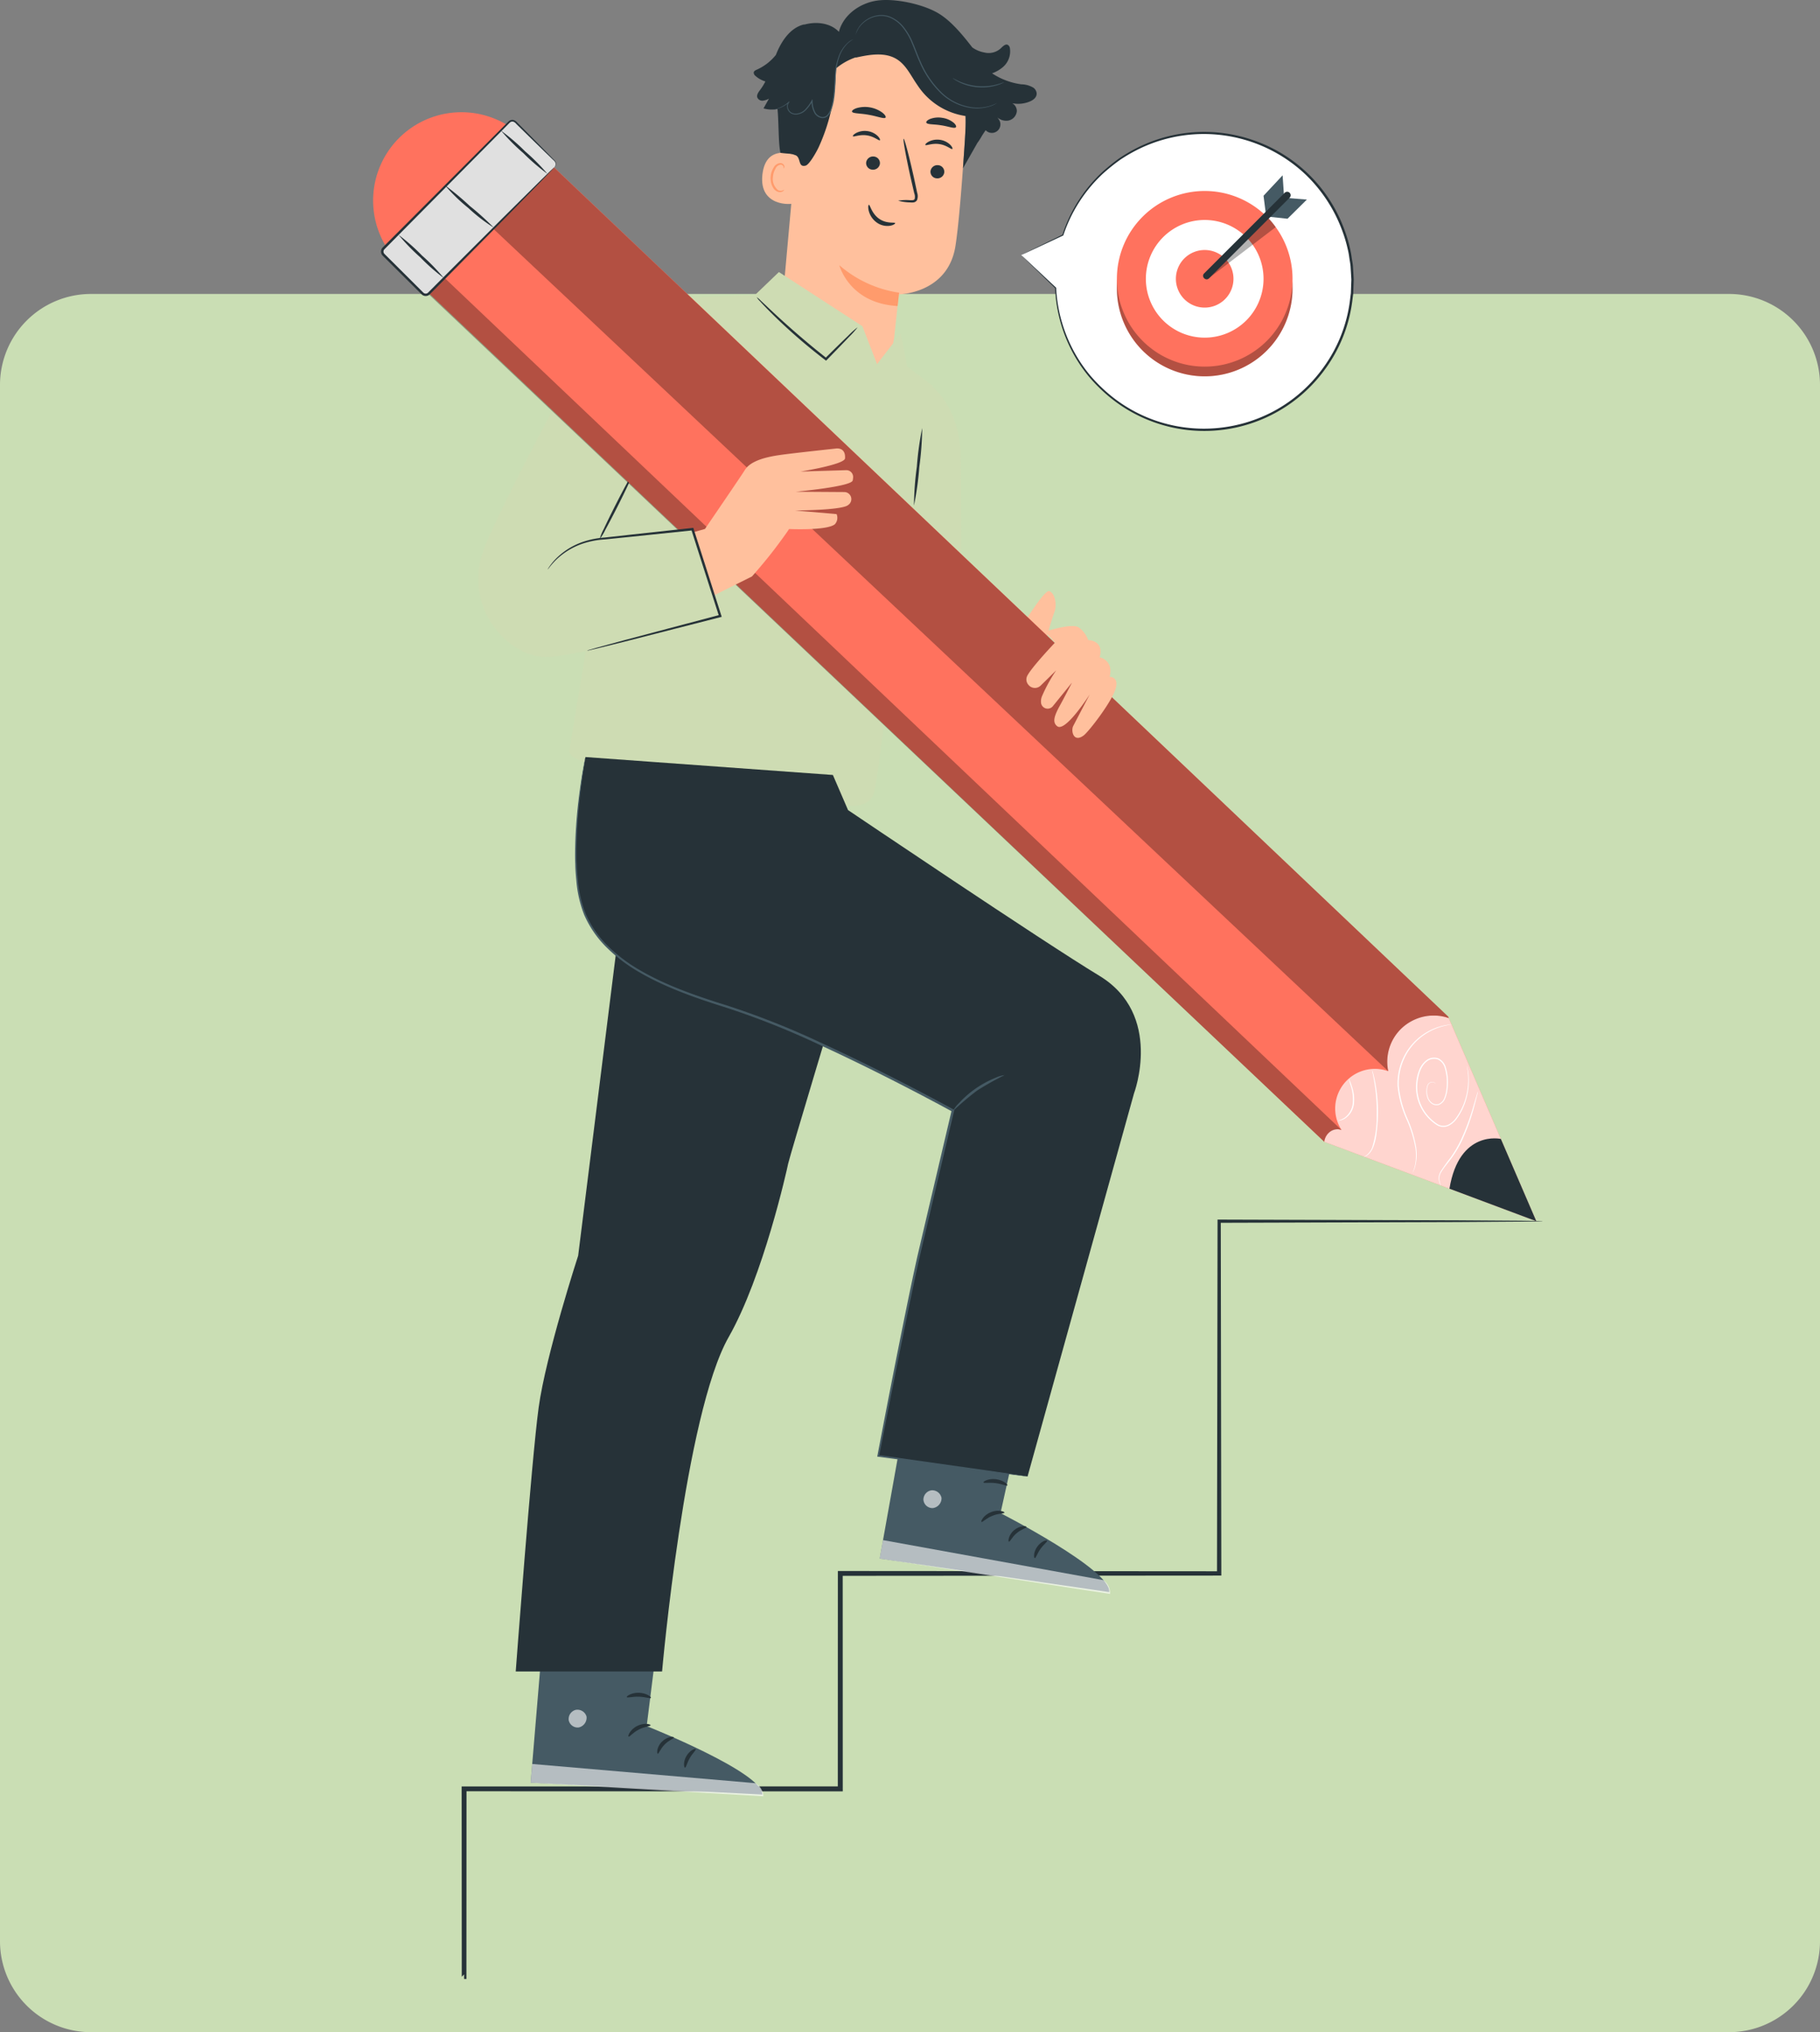 <svg xmlns="http://www.w3.org/2000/svg" xmlns:xlink="http://www.w3.org/1999/xlink" width="400" height="446.6" viewBox="0 0 400 446.6">
  <rect x="0" y="0" width="400" height="446.6" fill="#808080" stroke="none"/>
  <defs>
    <clipPath id="clip-path">
      <rect id="Rectángulo_385075" data-name="Rectángulo 385075" width="257.028" height="434.918" fill="none"/>
    </clipPath>
    <clipPath id="clip-path-3">
      <rect id="Rectángulo_385063" data-name="Rectángulo 385063" width="38.608" height="38.608" fill="none"/>
    </clipPath>
    <clipPath id="clip-path-4">
      <rect id="Rectángulo_385064" data-name="Rectángulo 385064" width="14.76" height="13.523" fill="none"/>
    </clipPath>
    <clipPath id="clip-path-5">
      <rect id="Rectángulo_385065" data-name="Rectángulo 385065" width="4.001" height="3.956" fill="none"/>
    </clipPath>
    <clipPath id="clip-path-6">
      <rect id="Rectángulo_385066" data-name="Rectángulo 385066" width="50.634" height="11.824" fill="none"/>
    </clipPath>
    <clipPath id="clip-path-7">
      <rect id="Rectángulo_385067" data-name="Rectángulo 385067" width="25.595" height="8.916" fill="none"/>
    </clipPath>
    <clipPath id="clip-path-8">
      <rect id="Rectángulo_385068" data-name="Rectángulo 385068" width="3.989" height="3.961" fill="none"/>
    </clipPath>
    <clipPath id="clip-path-9">
      <rect id="Rectángulo_385069" data-name="Rectángulo 385069" width="51.136" height="7.097" fill="none"/>
    </clipPath>
    <clipPath id="clip-path-10">
      <rect id="Rectángulo_385070" data-name="Rectángulo 385070" width="25.501" height="6.642" fill="none"/>
    </clipPath>
    <clipPath id="clip-path-11">
      <rect id="Rectángulo_385071" data-name="Rectángulo 385071" width="46.606" height="45.179" fill="none"/>
    </clipPath>
    <clipPath id="clip-path-12">
      <rect id="Rectángulo_385072" data-name="Rectángulo 385072" width="210.037" height="199.544" fill="none"/>
    </clipPath>
    <clipPath id="clip-path-13">
      <rect id="Rectángulo_385073" data-name="Rectángulo 385073" width="201.135" height="190.527" fill="none"/>
    </clipPath>
  </defs>
  <g id="Grupo_1083318" data-name="Grupo 1083318" transform="translate(-600 -458.4)">
    <path id="Trazado_834978" data-name="Trazado 834978" d="M20,0H380a20,20,0,0,1,20,20V362a20,20,0,0,1-20,20H20A20,20,0,0,1,0,362V20A20,20,0,0,1,20,0Z" transform="translate(600 523)" fill="#cadeb4"/>
    <g id="Grupo_1083258" data-name="Grupo 1083258" transform="translate(682 458.4)">
      <g id="Grupo_1083257" data-name="Grupo 1083257" clip-path="url(#clip-path)">
        <g id="Grupo_1083256" data-name="Grupo 1083256">
          <g id="Grupo_1083255" data-name="Grupo 1083255" clip-path="url(#clip-path)">
            <path id="Trazado_833046" data-name="Trazado 833046" d="M19.091,421.461l-.507.505c-.008-13.174-.017-27.022-.025-41.279v-.531h.532l68.824-.016h13.86l-.546.545c.005-16.181.007-32.005.012-47.346v-.535h.535l83.268.06-.475.475c.046-29.659.087-55.807.121-77.406v-.356h.353l52.3.163,13.959.093,3.6.049.914.024a1.446,1.446,0,0,1,.307.025,1.313,1.313,0,0,1-.307.026l-.914.024-3.6.049-13.959.093-52.3.161.354-.354c.034,21.6.074,47.747.121,77.406v.474h-.476l-83.268.06.533-.534c.005,15.341.008,31.165.012,47.346v.545h-14.4l-68.824-.016.53-.531c-.008,14.257-.016,28.1-.023,41.279l0,.507h-.5" transform="translate(0.904 12.445)" fill="#263238"/>
            <path id="Trazado_833047" data-name="Trazado 833047" d="M135.816,54.693l9.165-4.391a32.7,32.7,0,1,1-1.586,11.609l0,.018Z" transform="translate(6.613 1.355)" fill="#fff"/>
            <path id="Trazado_833048" data-name="Trazado 833048" d="M135.816,54.7s.145.154.46.465l1.418,1.391,5.619,5.463a.112.112,0,0,0,.159,0,.107.107,0,0,0,.029-.056l0-.018-.224-.019a32.689,32.689,0,0,0,4.56,15.417,31.943,31.943,0,0,0,2.934,4.152,35.808,35.808,0,0,0,3.839,3.872,32.584,32.584,0,0,0,10.236,6.014,32.767,32.767,0,0,0,37.85-11.7,32.238,32.238,0,0,0,5.856-14.557l.255-2.012.071-2.017.035-1.006-.057-1-.122-2c-.064-.661-.2-1.313-.292-1.967a16.359,16.359,0,0,0-.365-1.943,29.9,29.9,0,0,0-1.111-3.761,32.551,32.551,0,0,0-20.321-20.023A32.836,32.836,0,0,0,162.1,30.752a35.811,35.811,0,0,0-4.747,2.709,42.8,42.8,0,0,0-3.945,3.221,32.52,32.52,0,0,0-8.533,13.6l.059-.067-6.824,3.346-1.728.856c-.384.191-.564.29-.564.29s.22-.092.622-.278l1.778-.824,6.813-3.188a.114.114,0,0,0,.059-.066,32.536,32.536,0,0,1,8.559-13.411,42.873,42.873,0,0,1,3.92-3.165,35.713,35.713,0,0,1,4.7-2.654,32.557,32.557,0,0,1,36.173,6,32.879,32.879,0,0,1,8.033,12.482,29.4,29.4,0,0,1,1.091,3.7,16.032,16.032,0,0,1,.359,1.912c.092.644.222,1.286.285,1.936l.12,1.964.056.986-.035.989-.069,1.985-.252,1.979a31.759,31.759,0,0,1-5.756,14.324,32.13,32.13,0,0,1-11.1,9.723A32.611,32.611,0,0,1,165,90.958a32.259,32.259,0,0,1-10.125-5.9,35.8,35.8,0,0,1-3.811-3.809,31.656,31.656,0,0,1-2.924-4.091,32.7,32.7,0,0,1-4.634-15.246.114.114,0,0,0-.225-.019l0,.018.189-.058c-2.462-2.311-4.359-4.09-5.657-5.307l-1.477-1.376c-.336-.309-.52-.471-.52-.471" transform="translate(6.613 1.346)" fill="#263238"/>
            <path id="Trazado_833049" data-name="Trazado 833049" d="M194.483,61.355a19.3,19.3,0,1,1-19.3-19.3,19.3,19.3,0,0,1,19.3,19.3" transform="translate(7.59 2.048)" fill="#ff725e"/>
            <g id="Grupo_1083224" data-name="Grupo 1083224" transform="translate(163.465 44.099)" opacity="0.3">
              <g id="Grupo_1083223" data-name="Grupo 1083223">
                <g id="Grupo_1083222" data-name="Grupo 1083222" clip-path="url(#clip-path-3)">
                  <path id="Trazado_833050" data-name="Trazado 833050" d="M194.483,61.355a19.3,19.3,0,1,1-19.3-19.3,19.3,19.3,0,0,1,19.3,19.3" transform="translate(-155.875 -42.051)"/>
                </g>
              </g>
            </g>
            <path id="Trazado_833051" data-name="Trazado 833051" d="M194.483,59.322a19.3,19.3,0,1,1-19.3-19.3,19.3,19.3,0,0,1,19.3,19.3" transform="translate(7.59 1.949)" fill="#ff725e"/>
            <path id="Trazado_833052" data-name="Trazado 833052" d="M187.814,59.026a12.931,12.931,0,1,1-12.93-12.93,12.931,12.931,0,0,1,12.93,12.93" transform="translate(7.886 2.245)" fill="#fff"/>
            <path id="Trazado_833053" data-name="Trazado 833053" d="M180.9,58.72a6.328,6.328,0,1,1-6.328-6.328A6.328,6.328,0,0,1,180.9,58.72" transform="translate(8.192 2.551)" fill="#ff725e"/>
            <path id="Trazado_833054" data-name="Trazado 833054" d="M187.137,45.349l-.524-4.118,4.192-4.487.3,4.444Z" transform="translate(9.087 1.789)" fill="#455a64"/>
            <path id="Trazado_833055" data-name="Trazado 833055" d="M196.088,41.841l-4.252-.346-4.263,4.1,4.263.456Z" transform="translate(9.133 2.02)" fill="#455a64"/>
            <g id="Grupo_1083227" data-name="Grupo 1083227" transform="translate(183.615 47.655)" opacity="0.3">
              <g id="Grupo_1083226" data-name="Grupo 1083226">
                <g id="Grupo_1083225" data-name="Grupo 1083225" clip-path="url(#clip-path-4)">
                  <path id="Trazado_833056" data-name="Trazado 833056" d="M175.089,58.965,189.849,47.7A17.947,17.947,0,0,0,188,45.442L175.089,57.961Z" transform="translate(-175.089 -45.442)"/>
                </g>
              </g>
            </g>
            <path id="Trazado_833057" data-name="Trazado 833057" d="M191.9,40.4l-6.009,6.011-9.534,9.536q-1.1,1.1-2.192,2.192c-.694.694.39,1.767,1.085,1.072l6.009-6.011,9.534-9.536q1.1-1.1,2.192-2.192A.763.763,0,0,0,191.9,40.4" transform="translate(8.469 1.956)" fill="#263238"/>
            <path id="Trazado_833058" data-name="Trazado 833058" d="M85.376,70.793l4-44.4c.634-11.077,7.61-19.941,18.666-19l1.017.147a19.835,19.835,0,0,1,16.968,20.874c-.6,9.6-1.393,20.195-2.191,25.276-1.65,10.52-12.426,10.639-12.426,10.639-.023,0-.724,6.432-1.036,9.54l-1.336,7.243-5.412-2.739Z" transform="translate(4.157 0.357)" fill="#ffc09d"/>
            <path id="Trazado_833059" data-name="Trazado 833059" d="M110.845,61.614a25.724,25.724,0,0,1-13.136-6.035s2.159,8.4,12.811,8.966Z" transform="translate(4.758 2.706)" fill="#ff9b6c"/>
            <path id="Trazado_833060" data-name="Trazado 833060" d="M119.846,36.2a1.519,1.519,0,0,1-1.67,1.309,1.454,1.454,0,0,1-1.356-1.58,1.521,1.521,0,0,1,1.668-1.311,1.456,1.456,0,0,1,1.357,1.582" transform="translate(5.688 1.685)" fill="#263238"/>
            <path id="Trazado_833061" data-name="Trazado 833061" d="M121.672,31.311c-.215.169-1.233-.839-2.854-1.069-1.615-.252-2.924.41-3.071.186-.073-.1.168-.427.739-.729a4.178,4.178,0,0,1,2.494-.391,4.011,4.011,0,0,1,2.236,1.095c.443.454.56.834.455.908" transform="translate(5.635 1.425)" fill="#263238"/>
            <path id="Trazado_833062" data-name="Trazado 833062" d="M106.359,34.38a1.519,1.519,0,0,1-1.67,1.309,1.453,1.453,0,0,1-1.356-1.58A1.52,1.52,0,0,1,105,32.8a1.455,1.455,0,0,1,1.357,1.581" transform="translate(5.031 1.597)" fill="#263238"/>
            <path id="Trazado_833063" data-name="Trazado 833063" d="M106.484,29.486c-.215.169-1.235-.839-2.853-1.068-1.615-.253-2.924.409-3.071.186-.073-.1.166-.427.739-.729a4.174,4.174,0,0,1,2.493-.392,4.011,4.011,0,0,1,2.236,1.095c.442.454.56.834.456.908" transform="translate(4.896 1.336)" fill="#263238"/>
            <path id="Trazado_833064" data-name="Trazado 833064" d="M110.036,42.686a10.838,10.838,0,0,1,2.7-.1c.421.018.823-.008.933-.281a2.125,2.125,0,0,0-.1-1.265q-.367-1.586-.768-3.325c-1.052-4.729-1.749-8.592-1.559-8.633s1.2,3.76,2.251,8.487c.249,1.165.488,2.275.714,3.337a2.425,2.425,0,0,1-.02,1.654,1.05,1.05,0,0,1-.767.507,2.846,2.846,0,0,1-.717,0,10.588,10.588,0,0,1-2.666-.381" transform="translate(5.358 1.416)" fill="#263238"/>
            <path id="Trazado_833065" data-name="Trazado 833065" d="M107.748,24.741c-.281.382-1.788-.28-3.7-.6-1.9-.356-3.546-.251-3.678-.7-.055-.216.321-.541,1.043-.779a6.507,6.507,0,0,1,5.617.992c.6.47.838.906.713,1.089" transform="translate(4.887 1.091)" fill="#263238"/>
            <path id="Trazado_833066" data-name="Trazado 833066" d="M122.424,26.786c-.385.325-1.657-.229-3.244-.451-1.579-.27-2.966-.131-3.226-.557-.111-.2.148-.546.781-.819a5.146,5.146,0,0,1,2.717-.263,5.067,5.067,0,0,1,2.495,1.075c.513.451.648.855.476,1.015" transform="translate(5.645 1.199)" fill="#263238"/>
            <path id="Trazado_833067" data-name="Trazado 833067" d="M89.333,32.753c-.168-.1-6.932-3.186-7.74,4.051s6.624,6.557,6.659,6.351,1.081-10.4,1.081-10.4" transform="translate(3.97 1.559)" fill="#ffc09d"/>
            <path id="Trazado_833068" data-name="Trazado 833068" d="M86.261,40.061c-.029-.027-.136.074-.36.148a1.266,1.266,0,0,1-.945-.086,3.138,3.138,0,0,1-1.13-2.96,4.174,4.174,0,0,1,.555-1.765,1.464,1.464,0,0,1,1.056-.862.646.646,0,0,1,.706.429c.074.213.013.352.049.369.018.02.169-.1.144-.409a.806.806,0,0,0-.234-.486.952.952,0,0,0-.676-.262,1.784,1.784,0,0,0-1.443.974,4.309,4.309,0,0,0-.662,1.968c-.117,1.464.477,2.912,1.489,3.332a1.357,1.357,0,0,0,1.175-.063c.244-.154.3-.311.277-.327" transform="translate(4.056 1.664)" fill="#ff9b6c"/>
            <path id="Trazado_833069" data-name="Trazado 833069" d="M141.933,20.371a1.723,1.723,0,0,0-.691-1.093,5.3,5.3,0,0,0-2.656-.748,15.325,15.325,0,0,1-6.432-2.416,7.565,7.565,0,0,0,2.1-1.145,4.57,4.57,0,0,0,1.821-4.367,1.011,1.011,0,0,0-.489-.757c-.453-.2-.918.217-1.287.546a3.936,3.936,0,0,1-3.858,1.14,6.452,6.452,0,0,1-2.657-1.127c-.028-.036-.051-.076-.08-.111-.332-.431-.658-.843-.978-1.244l0,0v0c-2.415-3.01-4.543-5.148-6.843-6.392C116.512.832,110.67-.417,106.876.13S99.434,3.289,98.493,7c-1.867-1.981-4.97-2.32-7.6-1.594l-.06-.036c-2.915.681-4.844,3.46-6,6.223-.063.15-.121.3-.18.457a11.18,11.18,0,0,1-4.19,3.253c-.289.127-.622.284-.69.593a.91.91,0,0,0,.4.8,5.629,5.629,0,0,0,2.16,1.2,12.65,12.65,0,0,1-1.153,1.864c-.378.5-.826,1.1-.613,1.686a1.188,1.188,0,0,0,1.176.68,3.49,3.49,0,0,0,1.372-.441l-1.193,2.138a6.672,6.672,0,0,0,3.072.144c.29,2.739.175,7.739.656,9.628,1.917.253,2.408.1,3.34.529,1.2.558.475,2.722,2.177,2.278.867-.227,2.5-3.228,2.873-4.042a41.579,41.579,0,0,0,3.779-17.286,13.393,13.393,0,0,1,4.438-2.493l-.138.1c3.076-.691,6.538-1.32,9.187.388,2.054,1.326,3.078,3.73,4.5,5.719A15.248,15.248,0,0,0,126.363,25.5c.05,3.242-.422,8.48-.6,11.478l3.225-5.677v.024c.245-.326.455-.66.66-.994l.068-.1,0-.014a18.518,18.518,0,0,1,1.031-1.6l.026.028a1.874,1.874,0,0,0,3-2.18,4.193,4.193,0,0,0-.8-1.008,2.966,2.966,0,0,0,2.724,1.047,2.326,2.326,0,0,0,1.9-2.1,1.979,1.979,0,0,0-.992-1.71,6.675,6.675,0,0,0,3.871-.4c.794-.34,1.6-.956,1.459-1.923" transform="translate(3.884 0)" fill="#263238"/>
            <path id="Trazado_833070" data-name="Trazado 833070" d="M101.482,8.2a9.175,9.175,0,0,0-1.172.85,7.643,7.643,0,0,0-2.026,3.332,13.4,13.4,0,0,0-.577,2.659c-.115.975-.156,2.028-.207,3.138a28.088,28.088,0,0,1-.316,3.482,12.161,12.161,0,0,1-.448,1.8,3.827,3.827,0,0,1-.949,1.692,1.608,1.608,0,0,1-1.552.332,2.389,2.389,0,0,1-1.258-.912,5.533,5.533,0,0,1-.714-2.809l.22.052a8.931,8.931,0,0,1-1.542,2.072,3.171,3.171,0,0,1-2.188.887,2.044,2.044,0,0,1-1.07-.316,1.774,1.774,0,0,1-.66-.815,1.835,1.835,0,0,1-.117-.965,1.318,1.318,0,0,1,.434-.784l.1.113a6.871,6.871,0,0,1-2.47,1.447,6.178,6.178,0,0,1-.736.194,1.173,1.173,0,0,1-.259.034,1.246,1.246,0,0,1,.25-.074c.166-.047.41-.114.719-.23A7.084,7.084,0,0,0,87.338,21.9l.1.112a1.366,1.366,0,0,0-.25,1.566,1.593,1.593,0,0,0,.6.724,1.858,1.858,0,0,0,.971.274,2.971,2.971,0,0,0,2.033-.848,8.809,8.809,0,0,0,1.488-2.03l.191-.322.028.375a5.338,5.338,0,0,0,.68,2.683,2.155,2.155,0,0,0,1.125.817,1.357,1.357,0,0,0,1.319-.281,3.646,3.646,0,0,0,.88-1.585,12.332,12.332,0,0,0,.441-1.767,28.566,28.566,0,0,0,.326-3.451c.058-1.107.106-2.165.231-3.151a13.42,13.42,0,0,1,.616-2.692,7.547,7.547,0,0,1,2.128-3.346,4.327,4.327,0,0,1,1.237-.778" transform="translate(4.089 0.399)" fill="#455a64"/>
            <path id="Trazado_833071" data-name="Trazado 833071" d="M132.235,22.479a.39.39,0,0,1-.093.063l-.286.163a3.565,3.565,0,0,1-.481.236,5.512,5.512,0,0,1-.683.266,9.463,9.463,0,0,1-4.626.3,12.072,12.072,0,0,1-6.122-3.088,20.9,20.9,0,0,1-4.771-6.954c-.624-1.37-1.1-2.756-1.657-4.048a14.094,14.094,0,0,0-2-3.493,7.283,7.283,0,0,0-2.841-2.2,5.227,5.227,0,0,0-1.588-.368,5.756,5.756,0,0,0-1.506.115,6.175,6.175,0,0,0-3.73,2.492,7.446,7.446,0,0,0-.728,1.526.383.383,0,0,1,.021-.11c.024-.086.052-.191.087-.319a5.412,5.412,0,0,1,.539-1.149,6.017,6.017,0,0,1,1.369-1.472,6.219,6.219,0,0,1,2.4-1.139,5.875,5.875,0,0,1,1.555-.135,5.389,5.389,0,0,1,1.654.369,7.445,7.445,0,0,1,2.941,2.245A14.2,14.2,0,0,1,113.74,9.32c.562,1.3,1.04,2.686,1.66,4.043a20.915,20.915,0,0,0,4.7,6.887,12,12,0,0,0,6,3.083,9.588,9.588,0,0,0,4.565-.218,15.13,15.13,0,0,0,1.574-.636" transform="translate(4.924 0.154)" fill="#455a64"/>
            <path id="Trazado_833072" data-name="Trazado 833072" d="M132.737,17.292a1.66,1.66,0,0,1-.41.221,8.218,8.218,0,0,1-1.189.444,11.075,11.075,0,0,1-1.848.382,11.594,11.594,0,0,1-4.585-.373,11.058,11.058,0,0,1-1.762-.676,8.276,8.276,0,0,1-1.1-.63,1.7,1.7,0,0,1-.369-.284c.025-.04.576.327,1.545.754a12.5,12.5,0,0,0,1.748.615,13.7,13.7,0,0,0,2.234.39,13.609,13.609,0,0,0,2.266-.023,12.583,12.583,0,0,0,1.825-.323c1.025-.264,1.628-.538,1.646-.495" transform="translate(5.915 0.797)" fill="#455a64"/>
            <path id="Trazado_833073" data-name="Trazado 833073" d="M109.682,46.948c-.058-.271-1.835.214-3.515-.96s-2-3.12-2.256-3.065c-.118.006-.23.517-.031,1.322a4.586,4.586,0,0,0,1.783,2.586,4,4,0,0,0,2.916.691c.761-.136,1.147-.456,1.1-.575" transform="translate(5.053 2.09)" fill="#263238"/>
            <path id="Trazado_833074" data-name="Trazado 833074" d="M64.554,61.738a11.47,11.47,0,0,0-12.608,2.885C46.375,70.585,25.866,110.472,23.164,118c-4.442,12.379,5.13,22.955,13.1,23.389s39.158-9.6,39.158-9.6l-6.79-17.89-19.9,1.59,15.432-31Z" transform="translate(1.073 2.968)" fill="#cedcb3"/>
            <path id="Trazado_833075" data-name="Trazado 833075" d="M95.1,95.909s7.676,38.911,11.333,42.054,32.526,16.076,32.526,16.076l8.648-14.056L124.656,126l-.113-29.534c-.235-8.334-3.576-13.55-7.391-16.343Z" transform="translate(4.63 3.901)" fill="#cedcb3"/>
            <path id="Trazado_833076" data-name="Trazado 833076" d="M113.958,70.521l-5.2,6.722L105.53,68.91l-18.345-11.9-5.341,5.128s-20.573.4-21.9,1.405c-2.955,2.233-8.362,35.543-8.362,35.543L41.165,161.9c-.881,2.518,7.865,4.28,12.928,5.515L100.76,174.1s5.552,1.316,7.126-2.1c1.27-2.759,3.924-31.774,6.608-47.611.71-4.195,1.353-19.171,1.353-19.171l5.188-23.166-5.619-4.231Z" transform="translate(2.001 2.776)" fill="#cedcb3"/>
            <path id="Trazado_833077" data-name="Trazado 833077" d="M54.736,99.3a10.042,10.042,0,0,1-.886,2.179c-.611,1.316-1.49,3.121-2.492,5.1s-1.935,3.755-2.635,5.03a10.034,10.034,0,0,1-1.232,2.007,10.121,10.121,0,0,1,.889-2.184c.611-1.317,1.489-3.119,2.489-5.095s1.932-3.748,2.632-5.021A10.234,10.234,0,0,1,54.736,99.3" transform="translate(2.312 4.835)" fill="#263238"/>
            <path id="Trazado_833078" data-name="Trazado 833078" d="M102.562,68.9a17.682,17.682,0,0,1-1.837,2.072c-1.2,1.268-2.909,3.039-4.927,5.1l-.157.16-.18-.138c-1.3-.992-2.7-2.107-4.141-3.308C88.1,70.1,85.332,67.5,83.4,65.555c-.97-.971-1.731-1.78-2.247-2.348a5,5,0,0,1-.757-.924,4.994,4.994,0,0,1,.908.775l2.365,2.219c2,1.872,4.8,4.415,8,7.089,1.43,1.2,2.822,2.317,4.1,3.322l-.338.022c2.045-2.03,3.807-3.753,5.066-4.958a17.715,17.715,0,0,1,2.061-1.851" transform="translate(3.914 3.033)" fill="#263238"/>
            <path id="Trazado_833079" data-name="Trazado 833079" d="M115.162,89.7a67.446,67.446,0,0,1-.632,8.549,67.425,67.425,0,0,1-1.176,8.492,67.494,67.494,0,0,1,.632-8.55,67.471,67.471,0,0,1,1.176-8.491" transform="translate(5.518 4.368)" fill="#263238"/>
            <path id="Trazado_833080" data-name="Trazado 833080" d="M135.083,133.135s5.728-9.639,6.936-9.258,1.824,2.881,1.1,4.724-2.747,9.252-2.747,9.252Z" transform="translate(6.578 6.031)" fill="#ffc09d"/>
            <path id="Trazado_833081" data-name="Trazado 833081" d="M138.407,292.857,132.721,318.5s24.471,12.508,23.882,17.349l-50.431-7.356,7.22-40.317Z" transform="translate(5.17 14.032)" fill="#455a64"/>
            <g id="Grupo_1083230" data-name="Grupo 1083230" transform="translate(120.947 327.472)" opacity="0.6">
              <g id="Grupo_1083229" data-name="Grupo 1083229">
                <g id="Grupo_1083228" data-name="Grupo 1083228" clip-path="url(#clip-path-5)">
                  <path id="Trazado_833082" data-name="Trazado 833082" d="M117.179,312.3a2.081,2.081,0,0,0-1.846,2.074,2,2,0,0,0,2.041,1.848,2.194,2.194,0,0,0,1.942-2.208,2.074,2.074,0,0,0-2.334-1.686" transform="translate(-115.331 -312.267)" fill="#fff"/>
                </g>
              </g>
            </g>
            <g id="Grupo_1083233" data-name="Grupo 1083233" transform="translate(111.341 338.46)" opacity="0.6">
              <g id="Grupo_1083232" data-name="Grupo 1083232">
                <g id="Grupo_1083231" data-name="Grupo 1083231" clip-path="url(#clip-path-6)">
                  <path id="Trazado_833083" data-name="Trazado 833083" d="M106.171,326.809l.728-4.064,48.449,8.8a3.523,3.523,0,0,1,1.456,3.024Z" transform="translate(-106.171 -322.744)" fill="#fff"/>
                </g>
              </g>
            </g>
            <path id="Trazado_833084" data-name="Trazado 833084" d="M132.543,317.011c-.053.243-1.3.129-2.646.693-1.364.53-2.18,1.475-2.388,1.337-.217-.089.417-1.485,2.064-2.14s3.064-.1,2.97.11" transform="translate(6.207 15.415)" fill="#263238"/>
            <path id="Trazado_833085" data-name="Trazado 833085" d="M137.121,320c.013.247-1.124.468-2.147,1.35-1.048.852-1.464,1.933-1.705,1.877-.237,0-.143-1.469,1.149-2.541s2.74-.92,2.7-.686" transform="translate(6.484 15.573)" fill="#263238"/>
            <path id="Trazado_833086" data-name="Trazado 833086" d="M138.686,326.691c-.232.012-.347-1.273.529-2.5s2.118-1.546,2.184-1.323c.1.228-.775.81-1.478,1.825-.728,1-.988,2.019-1.235,2" transform="translate(6.745 15.718)" fill="#263238"/>
            <path id="Trazado_833087" data-name="Trazado 833087" d="M133.168,311.346c-.144.2-1.2-.341-2.6-.5-1.4-.19-2.559.076-2.647-.157-.109-.2,1.108-.915,2.755-.7s2.653,1.191,2.5,1.361" transform="translate(6.228 15.092)" fill="#263238"/>
            <g id="Grupo_1083236" data-name="Grupo 1083236" transform="translate(116.848 307.621)" opacity="0.3">
              <g id="Grupo_1083235" data-name="Grupo 1083235">
                <g id="Grupo_1083234" data-name="Grupo 1083234" clip-path="url(#clip-path-7)">
                  <path id="Trazado_833088" data-name="Trazado 833088" d="M137.019,297.683l-1.008,4.571-24.588-4.765.733-4.151Z" transform="translate(-111.423 -293.338)"/>
                </g>
              </g>
            </g>
            <path id="Trazado_833089" data-name="Trazado 833089" d="M61.778,336.979l-3.259,26.062s25.536,10.16,25.4,15.035l-50.9-2.6,3.411-40.816Z" transform="translate(1.608 16.295)" fill="#455a64"/>
            <g id="Grupo_1083239" data-name="Grupo 1083239" transform="translate(42.967 375.69)" opacity="0.6">
              <g id="Grupo_1083238" data-name="Grupo 1083238">
                <g id="Grupo_1083237" data-name="Grupo 1083237" clip-path="url(#clip-path-8)">
                  <path id="Trazado_833090" data-name="Trazado 833090" d="M42.632,358.3a2.082,2.082,0,0,0-1.643,2.238,2,2,0,0,0,2.2,1.649,2.194,2.194,0,0,0,1.728-2.379,2.075,2.075,0,0,0-2.483-1.46" transform="translate(-40.972 -358.246)" fill="#fff"/>
                </g>
              </g>
            </g>
            <g id="Grupo_1083242" data-name="Grupo 1083242" transform="translate(34.631 387.657)" opacity="0.6">
              <g id="Grupo_1083241" data-name="Grupo 1083241">
                <g id="Grupo_1083240" data-name="Grupo 1083240" clip-path="url(#clip-path-9)">
                  <path id="Trazado_833091" data-name="Trazado 833091" d="M33.023,373.772l.344-4.114,49.06,4.223a3.522,3.522,0,0,1,1.732,2.873Z" transform="translate(-33.023 -369.658)" fill="#fff"/>
                </g>
              </g>
            </g>
            <path id="Trazado_833092" data-name="Trazado 833092" d="M58.368,361.561c-.03.247-1.279.25-2.569.939-1.309.654-2.032,1.673-2.253,1.554-.223-.068.277-1.517,1.854-2.324s3.042-.391,2.968-.169" transform="translate(2.605 17.59)" fill="#263238"/>
            <path id="Trazado_833093" data-name="Trazado 833093" d="M63.2,364.1c.036.245-1.075.572-2.01,1.545-.964.946-1.276,2.062-1.522,2.028-.237.019-.28-1.448.906-2.636s2.642-1.173,2.626-.936" transform="translate(2.899 17.723)" fill="#263238"/>
            <path id="Trazado_833094" data-name="Trazado 833094" d="M65.386,370.619c-.23.033-.465-1.236.293-2.537s1.963-1.739,2.05-1.523c.122.216-.7.878-1.3,1.955-.63,1.063-.794,2.1-1.042,2.1" transform="translate(3.173 17.846)" fill="#263238"/>
            <path id="Trazado_833095" data-name="Trazado 833095" d="M58.468,355.856c-.124.217-1.23-.227-2.641-.256-1.408-.058-2.541.316-2.651.092-.127-.192,1.018-1.015,2.677-.957s2.753.938,2.614,1.121" transform="translate(2.589 17.273)" fill="#263238"/>
            <g id="Grupo_1083245" data-name="Grupo 1083245" transform="translate(37.233 356.438)" opacity="0.3">
              <g id="Grupo_1083244" data-name="Grupo 1083244">
                <g id="Grupo_1083243" data-name="Grupo 1083243" clip-path="url(#clip-path-10)">
                  <path id="Trazado_833096" data-name="Trazado 833096" d="M61.006,341.885l-.575,4.646L35.5,344.089l.341-4.2Z" transform="translate(-35.504 -339.888)"/>
                </g>
              </g>
            </g>
            <path id="Trazado_833097" data-name="Trazado 833097" d="M38.8,41.943a19.41,19.41,0,1,1-20.374-18.4A19.409,19.409,0,0,1,38.8,41.943" transform="translate(0 1.145)" fill="#ff725e"/>
            <path id="Trazado_833098" data-name="Trazado 833098" d="M255.109,266.757l-19.377-44.971L37.335,33.348,11.151,62.285,208.5,249.3Z" transform="translate(0.543 1.624)" fill="#ff725e"/>
            <g id="Grupo_1083248" data-name="Grupo 1083248" transform="translate(209.045 223.202)" opacity="0.7">
              <g id="Grupo_1083247" data-name="Grupo 1083247">
                <g id="Grupo_1083246" data-name="Grupo 1083246" clip-path="url(#clip-path-11)">
                  <path id="Trazado_833099" data-name="Trazado 833099" d="M199.339,240.56c.3-1.924,1.975-3.265,3.8-2.58A8.714,8.714,0,0,1,213.4,225.046a10.166,10.166,0,0,1,13.31-11.663l19.233,44.633Z" transform="translate(-199.339 -212.838)" fill="#fff"/>
                </g>
              </g>
            </g>
            <path id="Trazado_833100" data-name="Trazado 833100" d="M236.876,238.68s-9.138-2.11-11.3,10.934l19.095,7.151Z" transform="translate(10.984 11.616)" fill="#263238"/>
            <g id="Grupo_1083251" data-name="Grupo 1083251" transform="translate(26.381 35.865)" opacity="0.3">
              <g id="Grupo_1083250" data-name="Grupo 1083250">
                <g id="Grupo_1083249" data-name="Grupo 1083249" clip-path="url(#clip-path-12)">
                  <path id="Trazado_833101" data-name="Trazado 833101" d="M221.883,233.744,25.157,48.576,37.533,34.2,235.051,221.744l.143.339a9.77,9.77,0,0,0-4.442-.5,10.555,10.555,0,0,0-5.388,2.266,10.036,10.036,0,0,0-3.547,6.095,10.234,10.234,0,0,0,.067,3.8" transform="translate(-25.156 -34.2)"/>
                </g>
              </g>
            </g>
            <g id="Grupo_1083254" data-name="Grupo 1083254" transform="translate(11.709 60.396)" opacity="0.3">
              <g id="Grupo_1083253" data-name="Grupo 1083253">
                <g id="Grupo_1083252" data-name="Grupo 1083252" clip-path="url(#clip-path-13)">
                  <path id="Trazado_833102" data-name="Trazado 833102" d="M212.3,245.54,14.446,57.592l-3.281,3.8L208.5,248.12a3.081,3.081,0,0,1,3.095-2.759,3.419,3.419,0,0,1,.7.179" transform="translate(-11.165 -57.592)"/>
                </g>
              </g>
            </g>
            <path id="Trazado_833103" data-name="Trazado 833103" d="M222.883,227.414a.781.781,0,0,0-.424-.328,1.061,1.061,0,0,0-1.271.631,4.078,4.078,0,0,0-.033,2.465,2.506,2.506,0,0,0,.8,1.293,1.671,1.671,0,0,0,1.581.36,2.25,2.25,0,0,0,1.253-1.329,7.282,7.282,0,0,0,.478-2.037,11.207,11.207,0,0,0-.388-4.6,2.867,2.867,0,0,0-1.5-1.823,2.544,2.544,0,0,0-2.385.393c-1.4,1.073-1.959,3.03-2.124,4.865a9.7,9.7,0,0,0,4.53,9.014,2.518,2.518,0,0,0,2.232.074,4.646,4.646,0,0,0,1.681-1.426,13.574,13.574,0,0,0,1.889-3.58,14.868,14.868,0,0,0,.814-5.807c-.051-.7-.124-1.234-.187-1.6s-.086-.556-.086-.556a10.82,10.82,0,0,1,.379,2.146,14.562,14.562,0,0,1-.738,5.877,13.6,13.6,0,0,1-1.892,3.656,4.856,4.856,0,0,1-1.761,1.506,2.766,2.766,0,0,1-2.439-.066,9.918,9.918,0,0,1-4.693-9.26,9.724,9.724,0,0,1,.621-2.793,4.993,4.993,0,0,1,1.618-2.269,2.809,2.809,0,0,1,2.639-.418,3.122,3.122,0,0,1,1.638,1.982,11.361,11.361,0,0,1,.376,4.708,7.452,7.452,0,0,1-.511,2.1,2.434,2.434,0,0,1-1.385,1.426,1.846,1.846,0,0,1-1.751-.409,2.658,2.658,0,0,1-.835-1.385,4.129,4.129,0,0,1,.084-2.552,1.129,1.129,0,0,1,1.383-.638.6.6,0,0,1,.407.381" transform="translate(10.643 10.792)" fill="#fff"/>
            <path id="Trazado_833104" data-name="Trazado 833104" d="M218,247.3c-.03-.013.24-.5.486-1.469a10.593,10.593,0,0,0,.106-4.179,26.787,26.787,0,0,0-1.849-5.966,23.429,23.429,0,0,1-2.036-7.428,13.3,13.3,0,0,1,1.888-7.429,12.955,12.955,0,0,1,8.424-5.943,8.7,8.7,0,0,1,1.545-.2,2.257,2.257,0,0,1-.4.077c-.26.037-.642.107-1.126.222a13.462,13.462,0,0,0-3.881,1.6,12.841,12.841,0,0,0-4.351,4.374,13.164,13.164,0,0,0-1.831,7.285,23.587,23.587,0,0,0,2,7.35,26.184,26.184,0,0,1,1.806,6.03,10.3,10.3,0,0,1-.2,4.234A5.865,5.865,0,0,1,218,247.3" transform="translate(10.454 10.454)" fill="#fff"/>
            <path id="Trazado_833105" data-name="Trazado 833105" d="M207.54,243.406a4.048,4.048,0,0,0,1.917-2.125,22.811,22.811,0,0,0,1.01-7.02,39.044,39.044,0,0,0-.487-7.121c-.142-.9-.29-1.631-.389-2.133a4.528,4.528,0,0,1-.139-.787,4.382,4.382,0,0,1,.242.762c.131.5.309,1.22.476,2.125a35.012,35.012,0,0,1,.252,11.106,11.461,11.461,0,0,1-.789,3.145,4,4,0,0,1-1.365,1.707,2.444,2.444,0,0,1-.728.34" transform="translate(10.106 10.918)" fill="#fff"/>
            <path id="Trazado_833106" data-name="Trazado 833106" d="M204.6,226.079a7.371,7.371,0,0,1,.616,1.494,8.873,8.873,0,0,1,.519,3.873,4.514,4.514,0,0,1-1.949,3.335,3.222,3.222,0,0,1-1.11.454,1.01,1.01,0,0,1-.437.026,4.9,4.9,0,0,0,1.439-.64,4.5,4.5,0,0,0,1.787-3.209,9.653,9.653,0,0,0-.432-3.783,12.993,12.993,0,0,1-.432-1.551" transform="translate(9.847 11.008)" fill="#fff"/>
            <path id="Trazado_833107" data-name="Trazado 833107" d="M223.764,249.474a.745.745,0,0,1-.092-.215c-.051-.144-.128-.355-.211-.635a2.912,2.912,0,0,1-.139-1.063,3.139,3.139,0,0,1,.487-1.337,36.272,36.272,0,0,1,2.118-2.966,25.892,25.892,0,0,0,2.246-3.814,50.885,50.885,0,0,0,2.8-7.562c.256-.86.487-1.638.7-2.35a5.719,5.719,0,0,1,.285-.855,5.782,5.782,0,0,1-.184.882c-.136.563-.341,1.376-.617,2.376a44.888,44.888,0,0,1-2.742,7.627,24.762,24.762,0,0,1-2.288,3.842c-.816,1.111-1.636,2.03-2.156,2.917a2.609,2.609,0,0,0-.41,2.275,6.728,6.728,0,0,1,.2.878" transform="translate(10.874 11.135)" fill="#fff"/>
            <path id="Trazado_833108" data-name="Trazado 833108" d="M39.774,35.509l-27.6,27.756a1,1,0,0,1-1.415,0l-8.552-8.5a1,1,0,0,1,0-1.415L29.8,25.6a1,1,0,0,1,1.415,0l8.552,8.5a1,1,0,0,1,0,1.415" transform="translate(0.093 1.232)" fill="#e0e0e0"/>
            <path id="Trazado_833109" data-name="Trazado 833109" d="M39.786,35.518c-.009-.008.061-.077.143-.238a.989.989,0,0,0,.044-.766c-.1-.328-.5-.586-.867-.969l-1.313-1.27-3.587-3.5-2.233-2.191-.6-.59a1.526,1.526,0,0,0-.61-.466.822.822,0,0,0-.691.107c-.179.138-.414.409-.623.611L2.415,53.55a.732.732,0,0,0-.079.935c.249.279.638.642.947.957q.986.98,1.957,1.947L9.065,61.2l1.861,1.855a.742.742,0,0,0,.884.174A.8.8,0,0,0,12,63.09l.225-.227.452-.453,3.527-3.535,12.22-12.208,8.272-8.2,2.269-2.21.6-.564a1.127,1.127,0,0,1,.218-.179,1.088,1.088,0,0,1-.178.218l-.561.6-2.2,2.282L28.7,46.94,16.565,59.231l-3.514,3.547-.451.455-.227.229a1.333,1.333,0,0,1-.328.236,1.275,1.275,0,0,1-1.491-.268L8.687,61.577l-3.83-3.8Q3.885,56.809,2.9,55.83c-.337-.347-.64-.608-1.008-1.028a1.279,1.279,0,0,1,.136-1.637l27.146-27.19a8.869,8.869,0,0,1,.686-.651,1.194,1.194,0,0,1,1.009-.146,1.845,1.845,0,0,1,.755.563c.2.2.4.4.594.6l2.2,2.22,3.52,3.566,1.277,1.307c.344.391.744.659.857,1.049a1.016,1.016,0,0,1-.1.827.647.647,0,0,1-.192.211" transform="translate(0.081 1.223)" fill="#263238"/>
            <path id="Trazado_833110" data-name="Trazado 833110" d="M5.36,49.241A43.339,43.339,0,0,1,10.5,53.775,43.212,43.212,0,0,1,15.27,58.7a43.223,43.223,0,0,1-5.144-4.533A43.323,43.323,0,0,1,5.36,49.241" transform="translate(0.261 2.397)" fill="#263238"/>
            <path id="Trazado_833111" data-name="Trazado 833111" d="M15.072,38.835a60.672,60.672,0,0,1,5.449,4.544,61.138,61.138,0,0,1,5.267,4.756,37.412,37.412,0,0,1-5.624-4.344,37.434,37.434,0,0,1-5.091-4.956" transform="translate(0.734 1.891)" fill="#263238"/>
            <path id="Trazado_833112" data-name="Trazado 833112" d="M37,36.86a44.6,44.6,0,0,1-5.274-4.532,44.492,44.492,0,0,1-4.9-4.932A44.347,44.347,0,0,1,32.1,31.928,44.441,44.441,0,0,1,37,36.86" transform="translate(1.306 1.334)" fill="#263238"/>
            <path id="Trazado_833113" data-name="Trazado 833113" d="M98.439,94S89.094,95,86.3,95.4s-6.572,1.167-7.881,3.385c-.533.9-8.725,12.886-8.725,12.886l-3.129.886,5,13.758,8.46-4.207s2.876-3.225,5.167-6.27,2.993-4.155,2.993-4.155,8.379.392,10.074-1.06a2.094,2.094,0,0,0,.365-2.216l-9.132-.8s9.926-.027,11.572-1.122a2.418,2.418,0,0,0,.385-.313,1.554,1.554,0,0,0-1.14-2.613l-10.685-.071s12.27-1.114,12.546-2.484a4.844,4.844,0,0,0,.088-.671,1.492,1.492,0,0,0-1.537-1.584L90.7,99.058s9.686-1.548,9.778-2.9C100.657,93.586,98.439,94,98.439,94" transform="translate(3.241 4.576)" fill="#ffc09d"/>
            <path id="Trazado_833114" data-name="Trazado 833114" d="M36.582,119.755a15.537,15.537,0,0,1,11.44-6.694C48.462,113.02,68.4,110.9,68.4,110.9l6.1,19.081L45.226,137.6" transform="translate(1.781 5.4)" fill="#cedcb3"/>
            <path id="Trazado_833115" data-name="Trazado 833115" d="M45.226,137.608a3.022,3.022,0,0,1,.551-.19c.412-.117.948-.272,1.616-.466,1.468-.4,3.518-.961,6.07-1.657,5.243-1.39,12.537-3.324,20.977-5.559l-.184.332c-1.144-3.563-2.381-7.418-3.662-11.41l-2.448-7.669.283.184-13.492,1.4-5.789.588a18.821,18.821,0,0,0-4.872.925,15.7,15.7,0,0,0-6,3.718c-1.17,1.2-1.649,1.994-1.693,1.962a3.516,3.516,0,0,1,.345-.577,13.486,13.486,0,0,1,1.211-1.517,15.386,15.386,0,0,1,6.022-3.915,18.923,18.923,0,0,1,4.949-1.009l5.782-.642,13.482-1.468.217-.023.067.209c.793,2.474,1.616,5.041,2.457,7.667l3.64,11.416.085.265-.268.068-21.025,5.371-6.108,1.51-1.638.382a2.733,2.733,0,0,1-.574.1" transform="translate(1.781 5.386)" fill="#263238"/>
            <path id="Trazado_833116" data-name="Trazado 833116" d="M141,132.451s5.872-2,7.421-.946a5.788,5.788,0,0,1,2.077,2.774s3.582.035,2.514,3.774c0,0,3.144.631,2.193,4.3,0,0,2.308-.062,1.2,2.972s-5.812,9.087-6.886,9.9c-2.241,1.688-2.861-.991-2.313-2.06s3.63-6.952,3.63-6.952-5.336,8.4-7.143,7c-1.029-.8-.8-2.037.559-4.5.946-1.711,2.676-5.084,2.676-5.084l-4.2,5.178a1.465,1.465,0,0,1-2.581-.643,2.946,2.946,0,0,1,.208-1.574,34.613,34.613,0,0,1,3.109-5.66l-3.407,3.343a1.81,1.81,0,0,1-2.694-.161,1.765,1.765,0,0,1-.263-1.967c.934-1.877,6.13-7.342,6.13-7.342Z" transform="translate(6.667 6.388)" fill="#ffc09d"/>
            <path id="Trazado_833117" data-name="Trazado 833117" d="M44.611,158.648s-4.868,24.432.082,35.084S62.628,209.5,76.134,213.638c18.044,5.534,49.231,22.7,49.231,22.7s-4.033,17.792-6.7,28.445c-2.559,10.224-9.706,47.446-9.706,47.446l32.808,4.521,23.4-84.194s6.534-17.292-7.665-25.869c-12.163-7.346-55.188-36.388-55.188-36.388l-3.33-7.713Z" transform="translate(2.068 7.725)" fill="#263238"/>
            <path id="Trazado_833118" data-name="Trazado 833118" d="M45.813,186.9l6.109,14L43.613,267.38s-7.112,21.857-8.686,33.392-5.035,57.991-5.035,57.991H62.055s4.985-56.525,14.641-73.5c7.6-13.371,12.769-36.641,13.083-38.16s11.526-38.76,11.526-38.76L85.6,176.007Z" transform="translate(1.456 8.57)" fill="#263238"/>
            <path id="Trazado_833119" data-name="Trazado 833119" d="M132.863,225.31a62.423,62.423,0,0,0-6.042,3.393,62.211,62.211,0,0,0-5.28,4.485,6.075,6.075,0,0,1,1.229-1.654,22.218,22.218,0,0,1,8.115-5.646,6.12,6.12,0,0,1,1.978-.578" transform="translate(5.918 10.97)" fill="#455a64"/>
            <path id="Trazado_833120" data-name="Trazado 833120" d="M141.775,316.747s-.2-.008-.578-.052l-1.693-.207-6.511-.846-24.053-3.229-.2-.026.037-.2c1.856-9.722,4.085-21.291,6.725-34.148.663-3.214,1.352-6.508,2.107-9.867q1.178-5.026,2.406-10.265c1.639-6.974,3.34-14.208,5.086-21.637l.134.3c-2.408-1.315-5-2.692-7.624-4.065-7.307-3.812-14.518-7.389-21.577-10.635a175.761,175.761,0,0,0-20.792-8.251c-6.816-2.13-13.266-4.452-18.787-7.682a34.935,34.935,0,0,1-7.335-5.59,22.956,22.956,0,0,1-4.785-7.025,26.372,26.372,0,0,1-1.728-7.537c-.119-1.216-.217-2.4-.234-3.548-.06-1.148-.045-2.261-.035-3.336a104.727,104.727,0,0,1,.779-10.991c.363-3,.738-5.32,1.015-6.888.147-.767.259-1.357.34-1.778.082-.4.142-.6.142-.6s-.023.209-.087.611c-.067.423-.163,1.015-.285,1.786-.242,1.571-.583,3.892-.913,6.893a109.018,109.018,0,0,0-.685,10.969c0,1.072-.01,2.179.056,3.321.024,1.144.129,2.318.254,3.524a26.085,26.085,0,0,0,1.738,7.422,22.575,22.575,0,0,0,4.731,6.883,34.554,34.554,0,0,0,7.262,5.493c5.478,3.183,11.9,5.48,18.708,7.593a174.8,174.8,0,0,1,20.867,8.245c7.072,3.245,14.293,6.822,21.607,10.638,2.625,1.374,5.218,2.752,7.632,4.071l.182.1-.047.2c-1.753,7.431-3.461,14.666-5.106,21.642q-1.233,5.227-2.417,10.252c-.759,3.352-1.455,6.643-2.125,9.854-2.668,12.846-4.935,24.407-6.837,34.119l-.158-.222,24.028,3.4,6.5.946,1.685.259c.379.061.57.106.57.106" transform="translate(2.061 7.725)" fill="#455a64"/>
          </g>
        </g>
      </g>
    </g>
  </g>
</svg>
